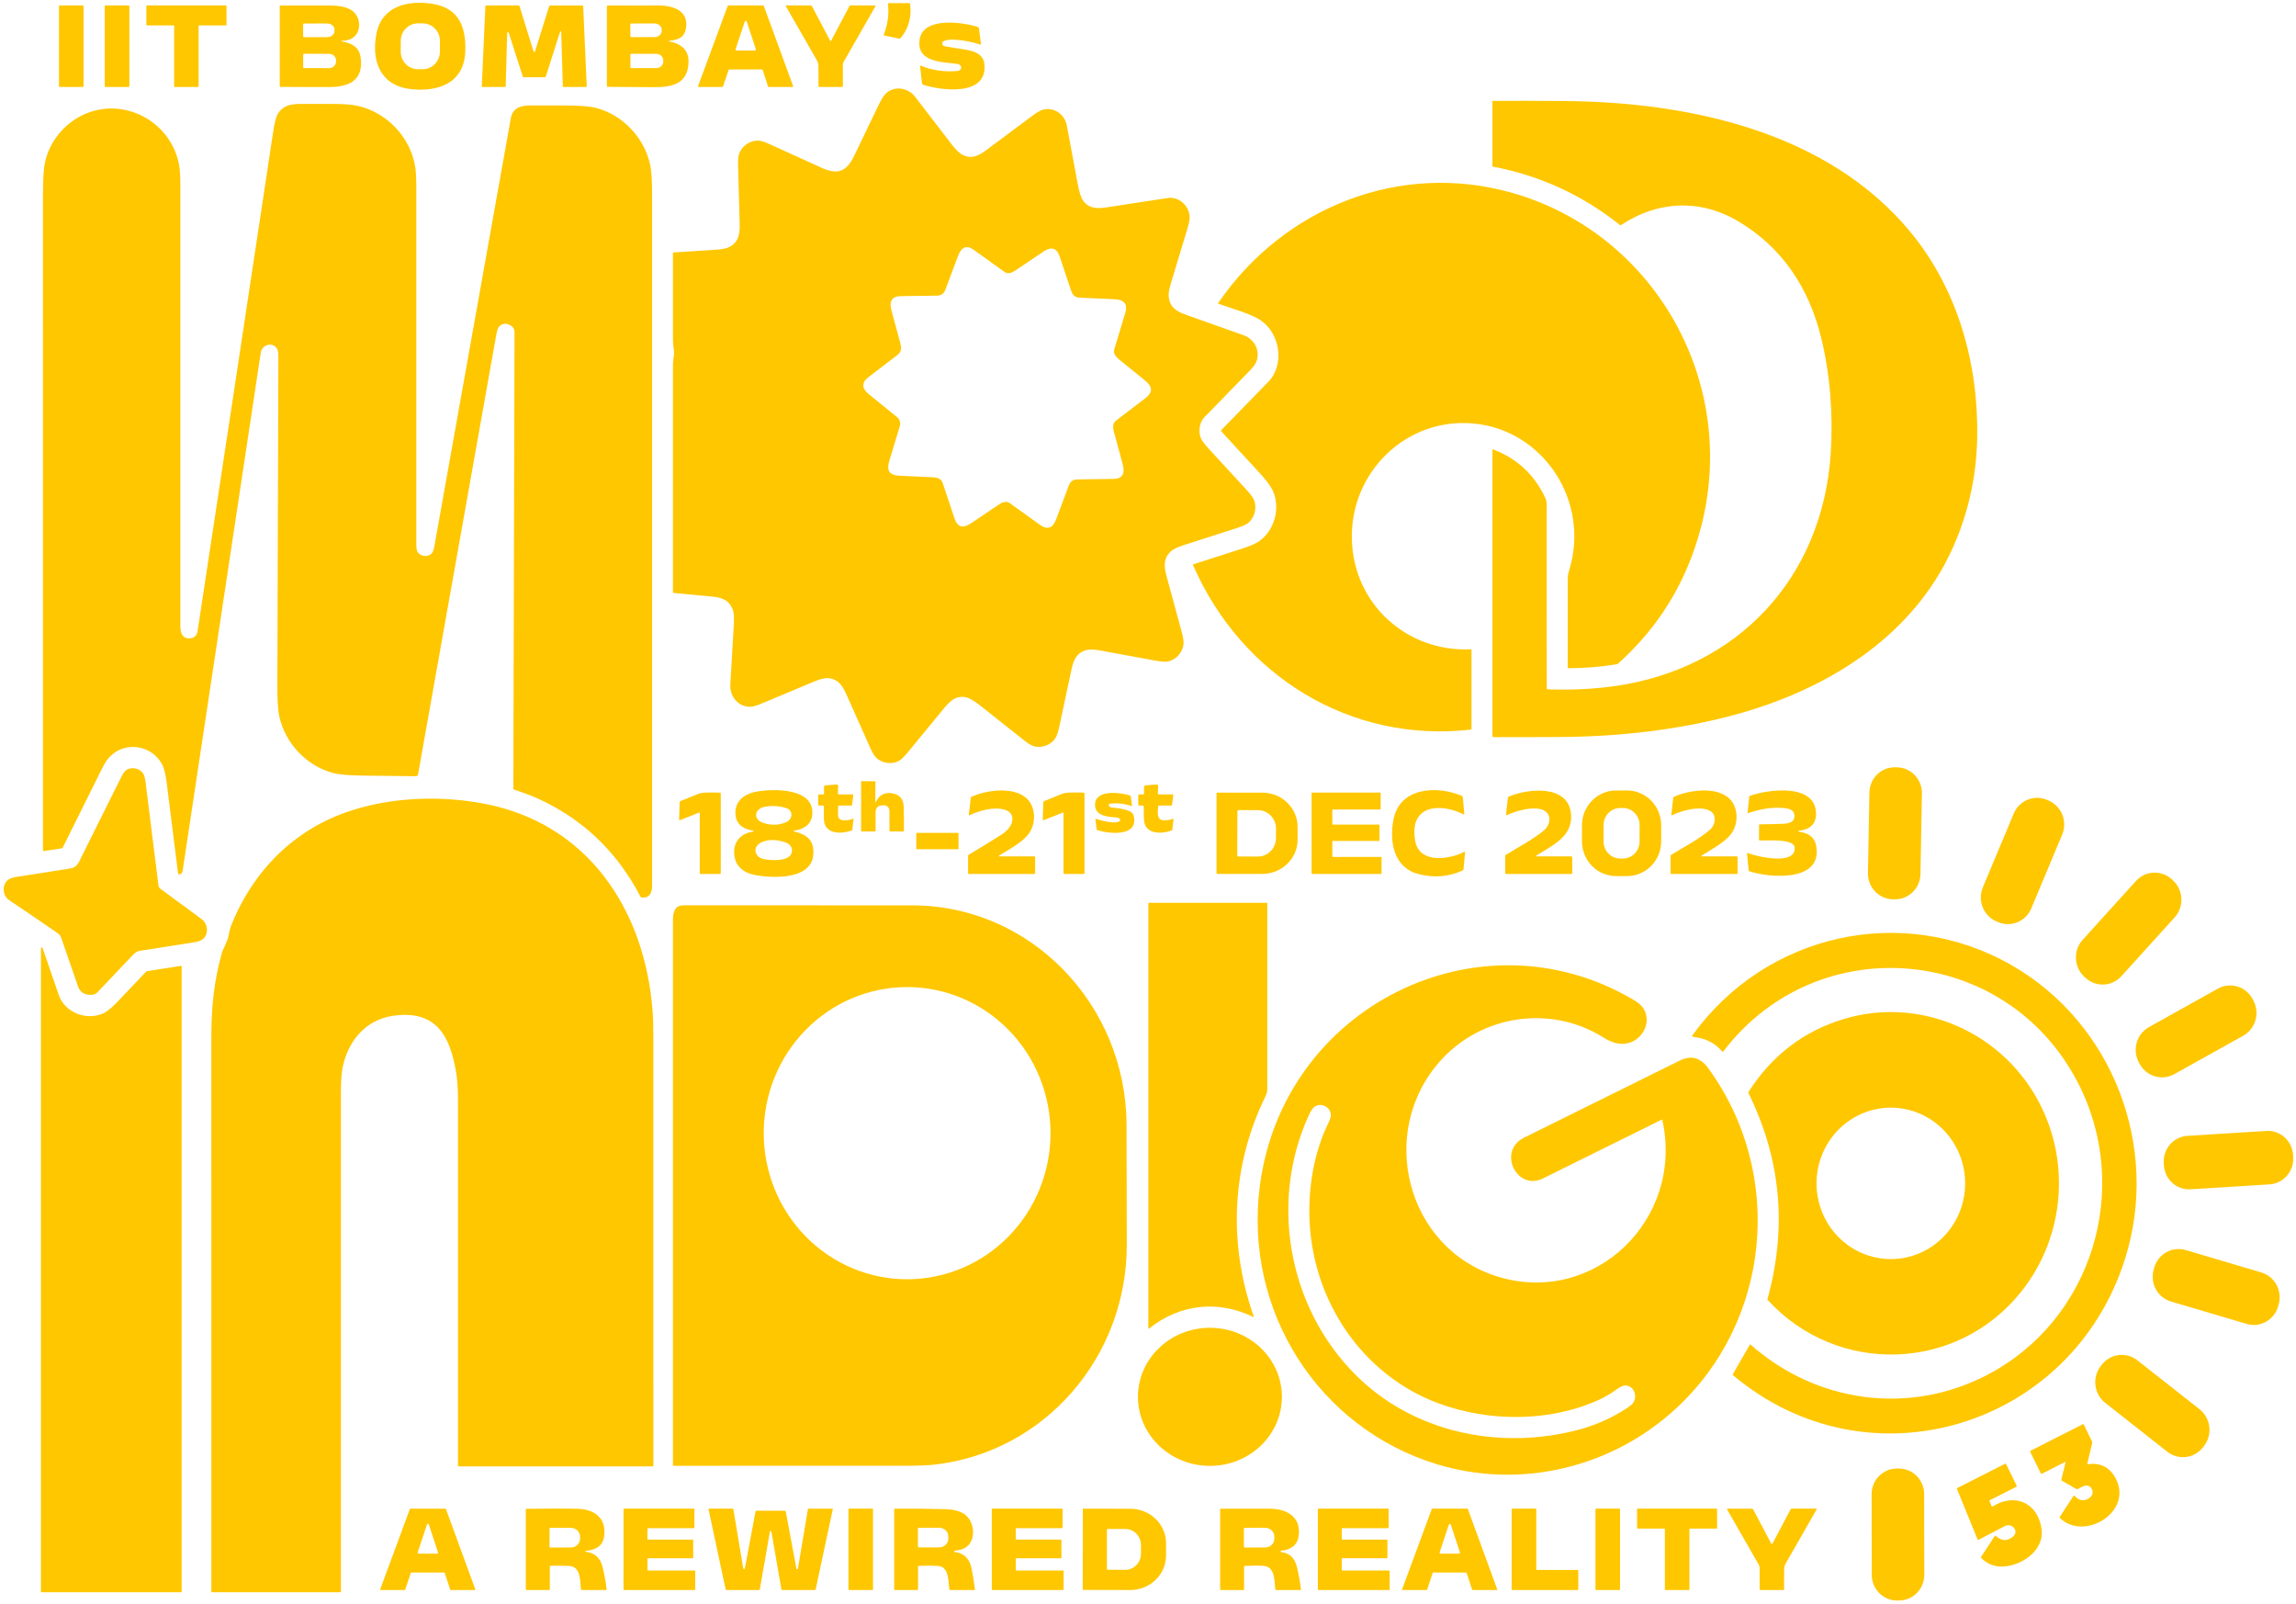 <svg width="567" height="396" viewBox="0 0 567 396" fill="none" xmlns="http://www.w3.org/2000/svg">
<path d="M101.204 21.965C93.792 21.027 91.573 14.789 93.031 8.019C94.478 1.31 101.117 0.01 106.878 0.959C113.256 2.008 115.105 6.561 114.908 12.629C114.643 20.707 107.912 22.813 101.204 21.965ZM108.64 10.115C108.642 9.546 108.534 8.982 108.322 8.455C108.11 7.928 107.798 7.449 107.404 7.045C107.01 6.641 106.542 6.32 106.026 6.1C105.51 5.88 104.957 5.766 104.398 5.764L103.239 5.76C102.68 5.758 102.126 5.868 101.609 6.084C101.091 6.3 100.621 6.618 100.224 7.019C99.828 7.42 99.512 7.897 99.297 8.423C99.081 8.948 98.969 9.511 98.967 10.081L98.958 12.735C98.956 13.305 99.064 13.869 99.276 14.396C99.488 14.922 99.8 15.402 100.194 15.806C100.588 16.21 101.056 16.531 101.572 16.75C102.088 16.97 102.641 17.084 103.2 17.086L104.359 17.09C104.918 17.092 105.472 16.982 105.989 16.766C106.506 16.55 106.977 16.232 107.374 15.831C107.77 15.43 108.085 14.953 108.301 14.428C108.517 13.902 108.629 13.339 108.631 12.77L108.64 10.115Z" fill="#FFC700"/>
<path d="M224.753 1.005C225.173 4.064 224.401 7.131 222.359 9.446C222.286 9.528 222.196 9.559 222.09 9.539L218.42 8.779C218.251 8.745 218.199 8.646 218.265 8.482C219.234 6.077 219.574 3.574 219.284 0.974C219.269 0.838 219.328 0.77 219.462 0.77H224.488C224.644 0.77 224.733 0.848 224.753 1.005Z" fill="#FFC700"/>
<path d="M20.473 1.352H14.732C14.642 1.352 14.569 1.427 14.569 1.518V21.301C14.569 21.392 14.642 21.467 14.732 21.467H20.473C20.563 21.467 20.636 21.392 20.636 21.301V1.518C20.636 1.427 20.563 1.352 20.473 1.352Z" fill="#FFC700"/>
<path d="M31.795 1.353H26.015C25.931 1.353 25.863 1.422 25.863 1.507V21.313C25.863 21.398 25.931 21.467 26.015 21.467H31.795C31.878 21.467 31.946 21.398 31.946 21.313V1.507C31.946 1.422 31.878 1.353 31.795 1.353Z" fill="#FFC700"/>
<path d="M49.05 6.41V21.328C49.05 21.346 49.047 21.364 49.04 21.381C49.033 21.398 49.023 21.413 49.01 21.426C48.998 21.439 48.983 21.449 48.966 21.456C48.949 21.463 48.932 21.467 48.914 21.467H43.142C43.124 21.467 43.106 21.463 43.09 21.456C43.073 21.449 43.058 21.439 43.045 21.426C43.033 21.413 43.023 21.398 43.016 21.381C43.009 21.364 43.005 21.346 43.005 21.328V6.41C43.005 6.373 42.991 6.338 42.965 6.312C42.94 6.286 42.905 6.271 42.869 6.271H36.282C36.246 6.271 36.212 6.257 36.186 6.231C36.16 6.205 36.146 6.169 36.146 6.132V1.491C36.146 1.455 36.16 1.419 36.186 1.393C36.212 1.367 36.246 1.353 36.282 1.353H55.803C55.839 1.353 55.874 1.367 55.9 1.393C55.925 1.419 55.94 1.455 55.94 1.491V6.132C55.94 6.169 55.925 6.205 55.9 6.231C55.874 6.257 55.839 6.271 55.803 6.271H49.187C49.15 6.271 49.116 6.286 49.09 6.312C49.065 6.338 49.05 6.373 49.05 6.41Z" fill="#FFC700"/>
<path d="M84.444 10.06C84.391 10.057 84.362 10.082 84.357 10.133V10.137C84.352 10.191 84.375 10.222 84.425 10.229C86.959 10.712 88.754 11.564 89.095 14.438C89.747 19.924 86.031 21.467 81.452 21.483C77.402 21.495 73.352 21.484 69.302 21.448C69.155 21.448 69.082 21.373 69.082 21.224V1.553C69.082 1.427 69.144 1.364 69.268 1.364C73.27 1.344 77.253 1.343 81.217 1.361C83.296 1.372 85.793 1.542 87.319 2.919C89.031 4.466 89.258 7.668 87.33 9.176C86.542 9.794 85.58 10.088 84.444 10.06ZM74.854 6.048L74.862 8.941C74.862 9.006 74.887 9.067 74.932 9.113C74.976 9.158 75.037 9.184 75.1 9.184L80.736 9.173C81.229 9.171 81.702 9.016 82.05 8.741C82.398 8.466 82.593 8.094 82.592 7.707V7.251C82.592 7.059 82.543 6.869 82.449 6.692C82.355 6.515 82.218 6.354 82.045 6.218C81.872 6.083 81.667 5.976 81.441 5.903C81.215 5.83 80.973 5.793 80.729 5.793L75.093 5.805C75.029 5.805 74.969 5.83 74.924 5.876C74.879 5.921 74.854 5.983 74.854 6.048ZM74.869 13.497L74.862 16.591C74.862 16.649 74.885 16.705 74.925 16.747C74.966 16.788 75.02 16.811 75.078 16.811L81.244 16.823C81.472 16.823 81.698 16.782 81.909 16.701C82.121 16.621 82.312 16.503 82.474 16.354C82.636 16.205 82.764 16.028 82.852 15.833C82.94 15.638 82.986 15.429 82.986 15.218V14.901C82.987 14.475 82.805 14.065 82.479 13.763C82.154 13.46 81.712 13.29 81.251 13.289L75.085 13.277C75.057 13.277 75.029 13.283 75.003 13.294C74.976 13.305 74.953 13.321 74.933 13.342C74.912 13.362 74.897 13.386 74.886 13.413C74.875 13.44 74.869 13.468 74.869 13.497Z" fill="#FFC700"/>
<path d="M138.162 8.312L134.791 18.886C134.753 19.004 134.672 19.064 134.548 19.064L129.325 19.071C129.278 19.071 129.232 19.056 129.193 19.028C129.155 18.999 129.125 18.959 129.11 18.913L125.625 8.077C125.612 8.031 125.583 7.991 125.544 7.966C125.504 7.94 125.457 7.929 125.411 7.937C125.364 7.944 125.322 7.968 125.292 8.004C125.262 8.04 125.246 8.087 125.246 8.135L124.89 21.29C124.889 21.337 124.87 21.382 124.836 21.415C124.802 21.448 124.756 21.467 124.709 21.467H119.107C119.089 21.467 119.072 21.463 119.056 21.456C119.04 21.449 119.025 21.439 119.013 21.426C119.001 21.413 118.992 21.398 118.986 21.381C118.98 21.364 118.977 21.346 118.978 21.328L119.864 1.538C119.869 1.414 119.931 1.353 120.05 1.353H128.068C128.184 1.353 128.26 1.409 128.295 1.522L131.749 12.667C131.761 12.705 131.782 12.738 131.81 12.764C131.838 12.79 131.872 12.807 131.909 12.814C132.025 12.835 132.104 12.773 132.147 12.629C133.291 8.931 134.445 5.235 135.609 1.542C135.647 1.416 135.73 1.353 135.859 1.353L143.816 1.356C143.945 1.356 144.012 1.422 144.017 1.553L144.892 21.22C144.9 21.385 144.823 21.467 144.661 21.467H139.154C139.048 21.467 138.992 21.412 138.987 21.301L138.609 8.378C138.583 7.483 138.434 7.461 138.162 8.312Z" fill="#FFC700"/>
<path d="M165.259 10.248C168.963 10.896 170.645 13.084 169.838 17.011C169.012 21.015 165.058 21.532 161.801 21.524C157.895 21.517 153.987 21.488 150.079 21.44C149.94 21.437 149.87 21.365 149.87 21.224L149.874 1.553C149.874 1.432 149.933 1.37 150.052 1.368C154.093 1.329 158.131 1.414 162.153 1.345C165.638 1.283 170.274 2.282 169.368 7.139C168.933 9.461 167.255 9.82 165.263 10.075C165.243 10.078 165.225 10.089 165.212 10.104C165.199 10.12 165.192 10.14 165.192 10.16C165.191 10.18 165.198 10.2 165.21 10.216C165.222 10.232 165.239 10.244 165.259 10.248ZM155.661 6.009V8.956C155.661 8.984 155.667 9.011 155.677 9.037C155.688 9.063 155.703 9.086 155.722 9.106C155.742 9.126 155.765 9.141 155.79 9.152C155.815 9.163 155.842 9.168 155.87 9.168H161.585C161.824 9.168 162.06 9.13 162.281 9.056C162.501 8.982 162.702 8.874 162.871 8.738C163.039 8.601 163.173 8.439 163.265 8.261C163.356 8.082 163.403 7.891 163.403 7.698V7.266C163.403 7.073 163.356 6.882 163.265 6.704C163.173 6.525 163.039 6.363 162.871 6.227C162.702 6.09 162.501 5.982 162.281 5.908C162.06 5.834 161.824 5.796 161.585 5.796H155.87C155.814 5.796 155.761 5.819 155.722 5.859C155.683 5.898 155.661 5.952 155.661 6.009ZM155.68 13.5L155.673 16.587C155.673 16.645 155.695 16.701 155.736 16.742C155.776 16.783 155.831 16.806 155.889 16.806L162.085 16.818C162.308 16.819 162.53 16.778 162.736 16.698C162.943 16.618 163.13 16.5 163.289 16.352C163.447 16.204 163.573 16.027 163.658 15.833C163.744 15.639 163.789 15.431 163.789 15.221V14.897C163.79 14.472 163.612 14.065 163.294 13.764C162.976 13.463 162.544 13.293 162.093 13.292L155.896 13.28C155.868 13.28 155.84 13.286 155.814 13.297C155.787 13.308 155.764 13.325 155.744 13.345C155.723 13.365 155.708 13.39 155.697 13.416C155.686 13.443 155.68 13.472 155.68 13.5Z" fill="#FFC700"/>
<path d="M188.203 17.15L180.064 17.154C180.036 17.154 180.009 17.163 179.987 17.18C179.964 17.196 179.948 17.22 179.939 17.246L178.549 21.374C178.54 21.401 178.523 21.424 178.501 21.441C178.479 21.457 178.452 21.467 178.424 21.467H172.504C172.483 21.467 172.462 21.462 172.443 21.452C172.424 21.442 172.407 21.427 172.395 21.409C172.383 21.392 172.375 21.371 172.372 21.349C172.369 21.328 172.372 21.306 172.379 21.285L179.712 1.441C179.721 1.415 179.738 1.393 179.76 1.377C179.783 1.361 179.809 1.352 179.837 1.352H188.491C188.518 1.353 188.543 1.362 188.565 1.378C188.587 1.394 188.603 1.416 188.612 1.441L195.873 21.285C195.88 21.306 195.883 21.327 195.88 21.348C195.877 21.37 195.87 21.39 195.858 21.408C195.846 21.425 195.83 21.44 195.812 21.45C195.793 21.461 195.773 21.466 195.752 21.467H189.798C189.77 21.467 189.743 21.457 189.721 21.441C189.698 21.424 189.681 21.401 189.673 21.374L188.328 17.242C188.319 17.216 188.303 17.192 188.28 17.176C188.258 17.159 188.231 17.15 188.203 17.15ZM181.655 12.123C181.641 12.163 181.637 12.205 181.644 12.247C181.65 12.288 181.665 12.328 181.69 12.362C181.714 12.396 181.745 12.423 181.782 12.442C181.819 12.461 181.86 12.471 181.901 12.47L186.408 12.478C186.449 12.479 186.49 12.469 186.527 12.45C186.563 12.431 186.595 12.403 186.619 12.369C186.643 12.335 186.659 12.296 186.665 12.255C186.671 12.213 186.667 12.171 186.654 12.131L184.408 5.322C184.39 5.271 184.357 5.227 184.314 5.196C184.271 5.165 184.219 5.148 184.166 5.148C184.113 5.148 184.061 5.165 184.018 5.196C183.974 5.227 183.941 5.271 183.923 5.322L181.655 12.123Z" fill="#FFC700"/>
<path d="M205.252 10.048L209.774 1.495C209.825 1.4 209.903 1.352 210.009 1.352H216.065C216.089 1.352 216.113 1.359 216.133 1.371C216.154 1.383 216.171 1.401 216.183 1.422C216.195 1.443 216.201 1.467 216.201 1.491C216.201 1.516 216.195 1.54 216.183 1.561L208.339 15.264C208.208 15.492 208.142 15.738 208.142 16L208.15 21.224C208.15 21.386 208.07 21.467 207.911 21.467L202.332 21.463C202.198 21.463 202.131 21.395 202.131 21.258C202.131 19.605 202.127 17.968 202.12 16.348C202.117 15.828 201.986 15.342 201.726 14.889C199.173 10.445 196.623 5.997 194.075 1.545C194.064 1.526 194.058 1.504 194.057 1.482C194.057 1.459 194.063 1.437 194.073 1.417C194.084 1.398 194.1 1.382 194.119 1.37C194.138 1.359 194.159 1.353 194.181 1.352H200.253C200.361 1.352 200.441 1.401 200.491 1.499L205.006 10.048C205.018 10.07 205.036 10.089 205.057 10.102C205.079 10.115 205.104 10.122 205.129 10.122C205.154 10.122 205.179 10.115 205.201 10.102C205.222 10.089 205.24 10.07 205.252 10.048Z" fill="#FFC700"/>
<path d="M233.006 10.183C232.922 10.229 232.849 10.294 232.794 10.373C232.738 10.452 232.702 10.543 232.687 10.639C232.672 10.734 232.679 10.832 232.707 10.924C232.735 11.017 232.785 11.101 232.851 11.17C232.979 11.309 233.19 11.404 233.483 11.456C234.991 11.726 236.503 11.97 238.021 12.189C240.142 12.493 242.77 13.161 243.081 15.684C244.096 23.92 232.404 22.369 227.942 20.919C227.88 20.9 227.825 20.862 227.784 20.811C227.743 20.761 227.718 20.699 227.711 20.633L227.196 16.313C227.194 16.294 227.196 16.275 227.204 16.257C227.211 16.24 227.223 16.224 227.238 16.213C227.253 16.202 227.271 16.195 227.289 16.192C227.308 16.19 227.326 16.193 227.344 16.201C230.252 17.376 233.284 17.817 236.437 17.524C237.661 17.412 237.665 15.954 236.418 15.78C232.904 15.29 226.113 15.46 227.128 9.639C228.109 4.003 238.032 5.511 241.535 6.684C241.659 6.725 241.73 6.812 241.747 6.946L242.236 10.761C242.264 10.975 242.177 11.047 241.975 10.977C240.028 10.31 234.873 9.172 233.006 10.183Z" fill="#FFC700"/>
<path d="M297.412 103.023C296.177 104.293 295.927 106.491 296.495 108.031C296.728 108.671 297.394 109.588 298.495 110.781C301.646 114.202 304.795 117.624 307.941 121.047C308.893 122.086 309.485 122.909 309.718 123.516C310.449 125.437 309.793 127.879 308.18 129.152C307.713 129.522 306.873 129.902 305.661 130.29C301.247 131.71 296.834 133.128 292.42 134.545C290.738 135.085 289.601 135.65 289.007 136.239C287.349 137.89 287.417 139.776 288.045 142.091C289.323 146.782 290.596 151.473 291.863 156.164C292.214 157.468 292.346 158.458 292.257 159.134C291.984 161.198 290.31 162.985 288.284 163.324C287.706 163.422 286.774 163.354 285.489 163.12C280.876 162.279 276.263 161.434 271.649 160.585C270.134 160.307 268.989 160.28 268.214 160.504C265.904 161.175 265.12 162.865 264.601 165.284C263.624 169.872 262.646 174.46 261.669 179.048C261.344 180.576 261.018 181.605 260.692 182.134C259.59 183.932 257.185 184.835 255.185 184.191C254.632 184.013 253.862 183.535 252.875 182.756C249.357 179.983 245.846 177.2 242.342 174.407C240.718 173.114 239.496 172.37 238.675 172.178C236.274 171.611 234.767 172.86 233.191 174.774C230.229 178.38 227.266 181.985 224.302 185.591C223.365 186.73 222.642 187.453 222.132 187.759C220.332 188.843 217.746 188.492 216.276 186.957C215.857 186.517 215.366 185.666 214.803 184.403C212.889 180.105 210.972 175.81 209.053 171.518C208.374 169.995 207.719 168.976 207.088 168.459C205.213 166.927 203.349 167.294 201.107 168.239C196.678 170.106 192.246 171.962 187.809 173.806C186.65 174.287 185.736 174.517 185.067 174.496C182.204 174.4 180.177 171.854 180.352 168.972C180.66 163.959 180.952 158.945 181.23 153.93C181.324 152.284 181.21 151.079 180.889 150.316C179.98 148.155 178.287 147.523 175.947 147.299C172.768 146.99 169.563 146.686 166.334 146.385C166.292 146.381 166.254 146.361 166.226 146.33C166.198 146.298 166.182 146.257 166.182 146.215C166.182 127.469 166.184 108.703 166.186 89.918C166.186 89.664 166.261 88.942 166.41 87.754C166.565 86.501 166.186 85.262 166.186 84.174C166.184 76.947 166.182 69.705 166.182 62.447C166.182 62.417 166.194 62.389 166.214 62.367C166.235 62.345 166.263 62.333 166.292 62.332C169.81 62.111 173.332 61.883 176.859 61.649C178.463 61.541 179.618 61.279 180.325 60.862C182.416 59.62 182.734 57.737 182.662 55.233C182.523 50.442 182.392 45.651 182.268 40.859C182.233 39.491 182.329 38.498 182.556 37.881C183.26 35.975 185.237 34.648 187.241 34.714C187.862 34.734 188.724 34.994 189.828 35.493C194.189 37.468 198.547 39.446 202.902 41.426C206.966 43.274 209.103 42.298 210.977 38.394C212.982 34.218 214.99 30.042 216.999 25.868C217.704 24.405 218.324 23.44 218.859 22.975C220.95 21.146 224.26 21.64 225.964 23.87C228.994 27.833 232.036 31.787 235.089 35.732C236.129 37.075 237.021 37.922 237.766 38.275C239.842 39.251 241.505 38.587 243.368 37.202C247.181 34.365 250.991 31.526 254.799 28.684C255.991 27.794 256.897 27.263 257.518 27.091C260.215 26.35 262.912 28.148 263.449 30.968C264.363 35.759 265.259 40.553 266.135 45.35C266.516 47.448 266.965 48.847 267.483 49.547C268.983 51.58 271.013 51.549 273.505 51.16C278.467 50.386 283.431 49.627 288.398 48.883C291.079 48.482 293.613 50.716 293.787 53.478C293.828 54.106 293.636 55.119 293.212 56.518C291.833 61.065 290.458 65.612 289.087 70.159C288.663 71.566 288.513 72.669 288.636 73.469C289.026 76.046 290.689 76.945 293.113 77.801C297.792 79.458 302.467 81.116 307.138 82.778C309.88 83.754 311.384 86.771 310.153 89.513C309.913 90.048 309.388 90.731 308.578 91.562C304.853 95.381 301.131 99.202 297.412 103.023ZM266.226 73.45C265.294 73.249 264.82 72.674 264.514 71.756C263.572 68.945 262.629 66.133 261.684 63.319C260.938 61.093 259.522 60.87 257.639 62.135C255.367 63.665 253.093 65.197 250.818 66.73C250.011 67.273 248.947 67.756 248.174 67.204C245.622 65.383 243.071 63.556 240.524 61.722C238.505 60.268 237.319 61.182 236.532 63.315C235.522 66.041 234.504 68.765 233.479 71.486C233.103 72.479 232.408 72.979 231.396 72.987C228.388 73.01 225.382 73.051 222.378 73.11C220.158 73.153 219.564 74.522 220.132 76.605C220.836 79.195 221.542 81.786 222.249 84.379C222.677 85.953 222.753 86.786 221.45 87.778C219.129 89.547 216.809 91.318 214.488 93.09C212.629 94.509 212.852 95.948 214.613 97.372C216.967 99.278 219.268 101.143 221.518 102.969C221.842 103.232 222.081 103.589 222.204 103.992C222.327 104.395 222.328 104.826 222.207 105.23C221.384 107.982 220.529 110.798 219.643 113.678C218.886 116.132 219.518 117.332 222.181 117.451C224.872 117.57 227.565 117.692 230.26 117.818C231.456 117.872 232.422 118.13 232.812 119.303C233.779 122.209 234.751 125.115 235.729 128.022C236.535 130.413 238.02 130.394 239.929 129.102C242.194 127.566 244.463 126.037 246.735 124.515C247.542 123.975 248.534 123.624 249.314 124.183C251.791 125.953 254.265 127.727 256.734 129.507C258.711 130.934 259.991 130.425 260.84 128.134C261.868 125.359 262.907 122.587 263.957 119.82C264.321 118.858 265.019 118.371 266.051 118.358C269.001 118.319 271.95 118.277 274.899 118.231C277.478 118.192 277.823 116.676 277.194 114.384C276.465 111.746 275.746 109.103 275.039 106.457C274.789 105.527 274.789 104.458 275.535 103.887C277.952 102.036 280.372 100.19 282.796 98.352C284.826 96.812 284.614 95.427 282.686 93.869C280.542 92.138 278.401 90.403 276.263 88.665C275.479 88.028 274.876 87.199 275.168 86.227C276.044 83.305 276.93 80.385 277.827 77.466C278.599 74.962 277.6 73.971 275.107 73.87C272.214 73.757 269.314 73.625 266.407 73.473C266.347 73.47 266.286 73.463 266.226 73.45Z" fill="#FFC700"/>
<path d="M382.168 170.172C387.912 170.403 393.489 170.132 398.897 169.358C429.065 165.041 450.146 142.743 452.108 111.78C452.706 102.348 451.975 92.511 449.725 83.333C446.711 71.043 440.082 61.001 429.129 54.566C419.702 49.022 409.26 49.601 400.264 55.596C400.24 55.612 400.212 55.62 400.182 55.618C400.153 55.617 400.125 55.606 400.102 55.588C390.799 48.169 380.324 43.353 368.677 41.141C368.644 41.135 368.614 41.117 368.593 41.091C368.571 41.065 368.56 41.032 368.559 40.998V25.023C368.559 24.991 368.572 24.961 368.594 24.939C368.616 24.916 368.645 24.904 368.677 24.904C374.615 24.875 380.554 24.888 386.493 24.942C416.839 25.22 451.153 32.326 471.791 57.286C483.536 71.49 488.691 90.081 488.263 108.443C488.041 117.846 486.041 126.765 482.264 135.201C472.193 157.696 450.313 170.665 427.743 176.637C414.028 180.267 399.889 181.822 385.736 181.945C380.072 181.994 374.408 182.007 368.745 181.984C368.696 181.983 368.65 181.963 368.616 181.927C368.582 181.892 368.563 181.844 368.563 181.795L368.559 111.059C368.559 111.039 368.564 111.02 368.573 111.002C368.582 110.984 368.595 110.969 368.612 110.958C368.628 110.947 368.647 110.939 368.667 110.937C368.687 110.934 368.707 110.936 368.726 110.943C374.612 113.178 378.895 117.15 381.577 122.86C381.839 123.418 381.97 124.03 381.967 124.696C381.944 139.79 381.948 154.882 381.978 169.971C381.978 170.1 382.041 170.166 382.168 170.172Z" fill="#FFC700"/>
<path d="M127.06 81.883C127.064 80.645 125.602 79.846 124.587 79.962C123.186 80.12 122.83 81.135 122.587 82.485C116.146 118.676 109.698 154.9 103.244 191.158C103.22 191.291 103.151 191.412 103.048 191.498C102.946 191.584 102.817 191.63 102.684 191.629C98.298 191.588 93.888 191.538 89.454 191.479C86.071 191.435 83.63 191.208 82.133 190.8C75.603 189.017 70.38 183.443 68.945 176.75C68.634 175.299 68.485 172.739 68.498 169.069C68.584 142.075 68.665 115.081 68.74 88.087C68.743 87.176 68.643 86.529 68.441 86.146C67.505 84.36 64.718 84.927 64.392 87.095C57.969 129.754 51.535 172.411 45.091 215.065C45.035 215.44 44.804 215.698 44.398 215.836C44.143 215.924 43.999 215.831 43.966 215.559C43.027 208.116 42.088 200.645 41.148 193.145C40.893 191.098 40.526 189.627 40.046 188.732C37.501 183.964 31.153 182.953 27.29 186.629C26.601 187.285 25.911 188.307 25.222 189.696C21.99 196.213 18.749 202.724 15.499 209.228C15.439 209.349 15.343 209.42 15.211 209.44L10.841 210.108C10.692 210.131 10.617 210.065 10.617 209.911C10.62 155.758 10.618 101.606 10.613 47.453C10.613 43.888 10.799 41.333 11.17 39.788C12.803 32.982 18.726 27.624 25.726 26.883C34.338 25.977 42.535 31.848 44.22 40.655C44.435 41.779 44.542 43.618 44.542 46.172C44.544 82.324 44.544 118.477 44.542 154.629C44.542 156.338 45.061 157.719 46.943 157.58C48.011 157.503 48.634 156.881 48.81 155.713C55.057 114.62 61.279 73.524 67.475 32.423C67.801 30.26 68.18 28.825 68.612 28.118C69.892 26.019 71.793 25.653 74.285 25.657C76.868 25.659 79.451 25.659 82.034 25.657C84.883 25.654 87.041 25.826 88.511 26.173C95.556 27.852 101.366 33.804 102.559 41.307C102.726 42.362 102.809 44.212 102.809 46.859C102.806 76.09 102.806 105.321 102.809 134.55C102.809 135.308 102.907 135.864 103.104 136.216C103.797 137.462 105.839 137.628 106.676 136.536C106.928 136.207 107.138 135.578 107.305 134.65C113.582 99.511 119.859 64.372 126.136 29.233C126.594 26.663 128.492 26.05 130.931 26.042C133.805 26.037 136.677 26.036 139.548 26.038C143.075 26.044 145.585 26.235 147.077 26.613C153.758 28.307 159.114 33.951 160.572 40.736C160.885 42.2 161.042 44.759 161.042 48.413C161.039 105.135 161.039 161.857 161.042 218.579C161.042 220.427 160.451 221.723 158.481 221.596C158.35 221.588 158.253 221.525 158.19 221.407C152.352 210.171 143.758 202.024 132.408 196.968C130.783 196.243 128.791 195.572 126.966 194.939C126.909 194.92 126.86 194.883 126.826 194.834C126.791 194.784 126.772 194.726 126.772 194.665C126.871 157.07 126.967 119.476 127.06 81.883Z" fill="#FFC700"/>
<path d="M363.242 180.121C333.57 183.516 306.641 166.966 294.635 139.553C294.624 139.528 294.619 139.501 294.619 139.474C294.619 139.447 294.625 139.42 294.636 139.395C294.647 139.37 294.663 139.348 294.683 139.33C294.703 139.312 294.727 139.299 294.752 139.291C298.734 138.02 302.717 136.742 306.702 135.456C308.659 134.823 310.042 134.232 310.853 133.681C314.792 131 316.254 125.356 314.311 121.117C313.803 120.016 312.682 118.524 310.948 116.642C307.806 113.234 304.67 109.828 301.539 106.422C301.481 106.358 301.483 106.295 301.543 106.233C305.412 102.257 309.29 98.279 313.178 94.297C317.348 90.031 316.099 82.416 311.432 79.163C308.948 77.431 304.312 76.232 300.968 75.02C300.816 74.966 300.787 74.872 300.88 74.739C317.102 51.137 345.698 39.807 373.237 47.557C408.453 57.468 429.527 94.267 420.024 130.31C416.519 143.609 409.702 154.785 399.571 163.838C399.478 163.92 399.372 163.971 399.253 163.992C395.314 164.637 391.349 164.963 387.357 164.968C387.22 164.968 387.151 164.897 387.148 164.756C387.133 157.506 387.135 150.266 387.152 143.036C387.155 142.309 387.276 141.553 387.516 140.768C392.773 123.713 381.088 106.052 363.764 104.54C347.179 103.089 333.354 116.649 333.847 133.288C334.317 149.325 347.614 161.021 363.196 160.3C363.325 160.295 363.389 160.358 363.389 160.489V179.951C363.389 180.054 363.34 180.111 363.242 180.121Z" fill="#FFC700"/>
<path d="M112.691 265.085C111.229 255.904 107.843 249.261 97.155 250.765C90.314 251.733 85.891 256.984 84.592 263.662C84.324 265.025 84.19 267.042 84.19 269.714C84.188 310.784 84.188 351.849 84.19 392.908C84.19 392.957 84.171 393.004 84.137 393.039C84.103 393.074 84.056 393.093 84.008 393.093H52.292C52.266 393.093 52.241 393.083 52.222 393.064C52.204 393.045 52.193 393.02 52.193 392.993C52.193 347.294 52.192 301.585 52.19 255.865C52.19 248.651 52.852 242.293 54.704 235.542C55.129 233.984 56.155 232.657 56.473 230.874C56.655 229.856 56.838 229.114 57.022 228.648C62.446 214.95 72.737 204.661 86.572 200.159C97.098 196.733 108.911 196.409 119.418 198.384C144.961 203.187 159.19 224.312 161.152 249.507C161.283 251.192 161.349 253.763 161.349 257.219C161.362 292.065 161.363 326.939 161.353 361.842C161.353 361.888 161.335 361.932 161.303 361.964C161.271 361.997 161.228 362.015 161.183 362.015H113.214C113.199 362.015 113.185 362.012 113.172 362.007C113.158 362.001 113.146 361.994 113.136 361.984C113.126 361.973 113.118 361.962 113.112 361.948C113.107 361.935 113.104 361.921 113.104 361.907C113.104 331.865 113.104 301.816 113.104 271.759C113.104 269.023 112.966 266.798 112.691 265.085Z" fill="#FFC700"/>
<path d="M216.283 198.033C217.152 196.153 218.62 195.45 220.688 195.926C222.284 196.291 223.11 197.372 223.165 199.167C223.226 201.204 223.244 203.196 223.218 205.142C223.217 205.178 223.203 205.211 223.178 205.235C223.153 205.26 223.12 205.274 223.086 205.274H219.772C219.696 205.274 219.658 205.235 219.658 205.158V200.424C219.658 199.295 219.104 198.758 217.995 198.812L217.878 198.82C216.774 198.874 216.223 199.463 216.223 200.586L216.227 205.146C216.227 205.231 216.184 205.274 216.098 205.274L212.757 205.266C212.729 205.266 212.702 205.254 212.682 205.233C212.662 205.212 212.651 205.184 212.651 205.154L212.647 192.967C212.647 192.893 212.685 192.855 212.761 192.855L216.067 192.875C216.1 192.875 216.13 192.888 216.153 192.911C216.176 192.934 216.189 192.965 216.189 192.998L216.17 198.006C216.167 198.191 216.205 198.2 216.283 198.033Z" fill="#FFC700"/>
<path d="M206.982 199.054C206.949 199.797 206.939 200.541 206.952 201.284C206.986 203.12 209.739 202.522 210.694 202.102C210.704 202.097 210.715 202.095 210.726 202.096C210.738 202.097 210.748 202.101 210.758 202.108C210.767 202.115 210.774 202.124 210.779 202.134C210.784 202.144 210.786 202.156 210.785 202.167L210.478 204.864C210.468 204.946 210.423 205.002 210.345 205.03C207.88 205.913 203.543 206.091 203.467 202.241C203.444 201.186 203.438 200.129 203.448 199.07C203.448 198.944 203.386 198.881 203.263 198.881H202.335C202.143 198.881 202.047 198.783 202.047 198.587V196.431C202.047 196.223 202.149 196.118 202.354 196.118L203.266 196.122C203.42 196.122 203.497 196.044 203.497 195.887L203.49 194.352C203.487 194.053 203.632 193.894 203.925 193.873L206.554 193.684C206.852 193.661 206.994 193.801 206.982 194.105L206.914 195.821C206.904 196.017 206.996 196.116 207.19 196.118L210.607 196.122C210.624 196.122 210.641 196.126 210.657 196.133C210.672 196.14 210.687 196.151 210.698 196.164C210.71 196.177 210.718 196.192 210.723 196.209C210.728 196.226 210.73 196.244 210.728 196.261L210.41 198.769C210.405 198.8 210.39 198.828 210.367 198.849C210.344 198.87 210.315 198.881 210.285 198.881L207.16 198.877C207.046 198.877 206.987 198.936 206.982 199.054Z" fill="#FFC700"/>
<path d="M282.527 195.907L282.523 194.364C282.523 194.058 282.674 193.894 282.974 193.874L285.553 193.681C285.874 193.658 286.027 193.811 286.012 194.14L285.921 195.884C285.913 196.04 285.986 196.119 286.14 196.119L289.629 196.123C289.645 196.123 289.662 196.126 289.677 196.133C289.693 196.14 289.706 196.15 289.718 196.163C289.729 196.176 289.737 196.191 289.742 196.207C289.747 196.224 289.748 196.241 289.746 196.258L289.432 198.742C289.422 198.832 289.371 198.877 289.28 198.877L286.216 198.881C286.08 198.881 286.008 198.95 286 199.089C285.947 200.351 285.455 202.569 287.546 202.523C288.376 202.502 289.098 202.37 289.712 202.125C289.722 202.122 289.733 202.12 289.744 202.122C289.754 202.123 289.764 202.127 289.773 202.134C289.782 202.141 289.789 202.149 289.793 202.159C289.798 202.169 289.8 202.18 289.799 202.191L289.5 204.857C289.49 204.934 289.449 204.987 289.379 205.015C286.906 205.933 282.679 206.095 282.504 202.341C282.444 201.017 282.426 199.936 282.451 199.097C282.452 199.068 282.448 199.038 282.437 199.011C282.427 198.984 282.412 198.959 282.392 198.938C282.372 198.917 282.348 198.9 282.322 198.889C282.296 198.878 282.268 198.873 282.239 198.873L281.395 198.881C281.198 198.884 281.099 198.785 281.099 198.584V196.385C281.099 196.205 281.189 196.115 281.368 196.115L282.311 196.123C282.455 196.123 282.527 196.051 282.527 195.907Z" fill="#FFC700"/>
<path d="M196.277 205.304C199.349 206.11 201.106 207.476 200.837 211.021C200.349 217.456 190.07 216.815 186.036 215.932C183.975 215.481 182.021 214.185 181.491 211.947C180.65 208.413 182.532 205.755 186.025 205.296C186.085 205.288 186.114 205.254 186.112 205.192C186.112 205.159 186.102 205.125 186.081 205.092C186.079 205.087 186.074 205.083 186.066 205.08C183.816 204.721 181.885 203.776 181.639 201.184C181.302 197.573 184.116 195.856 187.168 195.37C190.842 194.784 201.243 194.371 200.58 201.192C200.349 203.583 198.413 204.745 196.292 205.03C195.825 205.092 195.82 205.183 196.277 205.304ZM194.209 199.513C192.482 198.948 190.669 198.842 188.77 199.197C186.411 199.641 185.843 202.233 188.407 203.128C190.397 203.823 192.314 203.77 194.16 202.97C195.762 202.279 195.952 200.084 194.209 199.513ZM194.024 207.997C191.971 207.221 189.134 207.009 187.362 208.379C185.903 209.509 186.608 211.507 188.221 211.989C189.653 212.418 194.702 212.869 195.452 210.666C195.891 209.37 195.205 208.444 194.024 207.997Z" fill="#FFC700"/>
<path d="M360.977 196.47C361.049 196.5 361.112 196.55 361.159 196.614C361.205 196.678 361.234 196.753 361.242 196.832L361.617 200.883C361.62 200.911 361.615 200.94 361.604 200.965C361.592 200.991 361.574 201.013 361.551 201.029C361.528 201.046 361.502 201.055 361.474 201.057C361.446 201.059 361.418 201.054 361.393 201.041C355.64 198.117 347.872 198.703 349.493 207.626C350.535 213.382 358.079 212.152 361.594 210.3C361.616 210.288 361.641 210.282 361.667 210.284C361.692 210.285 361.716 210.293 361.737 210.308C361.758 210.322 361.775 210.341 361.785 210.365C361.796 210.388 361.801 210.413 361.799 210.439L361.424 214.59C361.418 214.659 361.394 214.725 361.355 214.781C361.316 214.837 361.262 214.882 361.2 214.91C357.653 216.504 353.966 216.782 350.141 215.743C344.138 214.111 343.081 207.734 344.111 202.349C345.656 194.275 354.943 193.912 360.977 196.47Z" fill="#FFC700"/>
<path d="M410.23 207.703C410.23 209.982 409.341 212.167 407.76 213.778C406.178 215.389 404.032 216.295 401.795 216.295H399.106C396.869 216.295 394.724 215.389 393.142 213.778C391.56 212.167 390.671 209.982 390.671 207.703V203.738C390.671 201.459 391.56 199.274 393.142 197.663C394.724 196.052 396.869 195.146 399.106 195.146H401.795C404.032 195.146 406.178 196.052 407.76 197.663C409.341 199.274 410.23 201.459 410.23 203.738V207.703ZM404.901 203.684C404.902 203.132 404.796 202.586 404.589 202.076C404.383 201.565 404.08 201.102 403.698 200.711C403.315 200.32 402.861 200.01 402.361 199.798C401.861 199.586 401.325 199.476 400.783 199.475L400.139 199.474C399.046 199.472 397.996 199.913 397.221 200.699C396.446 201.486 396.01 202.554 396.008 203.668L396.001 207.749C396 208.301 396.106 208.848 396.312 209.358C396.518 209.868 396.821 210.331 397.204 210.722C397.586 211.113 398.04 211.423 398.54 211.635C399.04 211.847 399.576 211.957 400.118 211.958L400.762 211.959C401.856 211.961 402.906 211.52 403.681 210.734C404.455 209.947 404.892 208.879 404.894 207.765L404.901 203.684Z" fill="#FFC700"/>
<path d="M246.929 211.426H255.451C255.567 211.426 255.625 211.485 255.625 211.604V215.566C255.625 215.694 255.562 215.759 255.436 215.759H239.263C239.134 215.759 239.07 215.693 239.07 215.562V211.311C239.07 211.253 239.085 211.196 239.113 211.145C239.14 211.095 239.181 211.052 239.229 211.021C241.832 209.458 244.434 207.86 247.035 206.23C248.346 205.408 249.751 204.216 249.97 202.615C250.167 201.165 249.471 200.237 247.88 199.834C245.297 199.174 241.88 200.1 239.388 201.273C239.372 201.28 239.355 201.282 239.338 201.28C239.321 201.278 239.304 201.271 239.291 201.261C239.277 201.25 239.266 201.236 239.259 201.22C239.252 201.204 239.25 201.186 239.252 201.168L239.733 196.948C239.746 196.832 239.806 196.75 239.915 196.701C243.551 195.069 249.997 194.159 253.315 196.909C255.883 199.039 255.977 203.418 253.921 205.995C252.213 208.136 249.122 209.744 246.857 211.16C246.569 211.338 246.593 211.426 246.929 211.426Z" fill="#FFC700"/>
<path d="M379.668 211.426H388.004C388.179 211.426 388.266 211.515 388.266 211.692L388.269 215.523C388.269 215.68 388.192 215.758 388.038 215.758L371.915 215.755C371.786 215.755 371.722 215.689 371.722 215.558L371.718 211.314C371.718 211.257 371.733 211.2 371.76 211.15C371.788 211.1 371.829 211.058 371.877 211.029C375.649 208.733 378.96 206.982 381.361 204.934C382.683 203.807 383.255 201.5 381.66 200.32C379.46 198.696 374.335 200.154 372.112 201.246C372.088 201.258 372.061 201.263 372.034 201.261C372.008 201.259 371.982 201.249 371.96 201.233C371.939 201.217 371.922 201.196 371.911 201.171C371.9 201.146 371.896 201.118 371.9 201.091L372.377 196.956C372.395 196.809 372.47 196.708 372.604 196.651C377.274 194.676 387.66 193.484 387.997 201.373C388.216 206.623 383.217 208.799 379.577 211.106C379.239 211.319 379.269 211.426 379.668 211.426Z" fill="#FFC700"/>
<path d="M420.479 211.427H428.922C429.04 211.427 429.1 211.487 429.1 211.608V215.562C429.1 215.693 429.035 215.759 428.906 215.759H412.738C412.611 215.759 412.548 215.695 412.548 215.566V211.315C412.548 211.196 412.599 211.105 412.7 211.041C415.843 209.112 419.551 207.198 422.278 204.845C423.543 203.757 424.021 201.408 422.543 200.343C420.256 198.692 415.196 200.131 412.885 201.277C412.868 201.285 412.849 201.289 412.83 201.287C412.811 201.286 412.792 201.279 412.777 201.267C412.761 201.256 412.749 201.24 412.741 201.222C412.734 201.204 412.731 201.184 412.734 201.165L413.215 196.945C413.221 196.893 413.24 196.844 413.27 196.802C413.301 196.76 413.342 196.726 413.389 196.705C416.976 195.093 423.339 194.182 426.664 196.798C429.422 198.962 429.486 203.51 427.316 206.111C425.611 208.151 422.661 209.691 420.392 211.118C420.066 211.324 420.095 211.427 420.479 211.427Z" fill="#FFC700"/>
<path d="M444.14 205.305C446.318 205.582 448.113 206.508 448.522 208.85C450.117 217.943 436.766 216.704 432.02 215.099C431.909 215.061 431.847 214.982 431.834 214.864L431.421 210.74C431.419 210.718 431.423 210.696 431.432 210.675C431.44 210.655 431.454 210.637 431.472 210.623C431.489 210.61 431.51 210.601 431.531 210.598C431.553 210.595 431.575 210.597 431.596 210.605C433.72 211.419 443.557 213.826 443.193 209.212C443.019 206.994 436.334 207.538 434.622 207.5C434.47 207.494 434.395 207.416 434.395 207.264L434.398 203.704C434.398 203.578 434.459 203.515 434.58 203.515C436.552 203.494 438.513 203.446 440.462 203.372C441.23 203.344 441.88 203.182 442.413 202.886C443.344 202.369 443.326 200.868 442.651 200.197C441.5 199.051 437.265 199.421 435.773 199.692C434.326 199.954 432.949 200.311 431.641 200.764C431.631 200.768 431.619 200.769 431.608 200.768C431.597 200.766 431.587 200.761 431.578 200.754C431.569 200.747 431.563 200.738 431.558 200.728C431.554 200.717 431.553 200.706 431.554 200.695L431.986 196.628C431.988 196.599 431.998 196.571 432.016 196.547C432.033 196.524 432.057 196.506 432.084 196.497C436.618 194.858 448.503 193.237 448.473 201.003C448.465 203.68 446.613 204.872 444.227 205.089C444.169 205.094 444.127 205.112 444.102 205.143C444.079 205.173 444.072 205.207 444.079 205.243C444.084 205.279 444.104 205.299 444.14 205.305Z" fill="#FFC700"/>
<path d="M172.556 200.64L167.927 202.473C167.776 202.532 167.703 202.479 167.708 202.315L167.833 198.029C167.835 197.91 167.891 197.831 167.999 197.79C169.358 197.249 170.709 196.702 172.052 196.146C172.769 195.848 173.493 195.69 174.222 195.672C175.417 195.643 176.61 195.646 177.801 195.679C177.933 195.682 177.998 195.749 177.998 195.88V215.555C177.998 215.688 177.933 215.755 177.801 215.755H172.988C172.866 215.755 172.806 215.693 172.806 215.57V200.814C172.806 200.631 172.722 200.574 172.556 200.64Z" fill="#FFC700"/>
<path d="M262.627 200.717C262.627 200.697 262.623 200.677 262.613 200.659C262.604 200.641 262.591 200.626 262.574 200.614C262.558 200.603 262.539 200.596 262.519 200.593C262.499 200.591 262.479 200.594 262.461 200.602L257.715 202.48C257.576 202.534 257.509 202.486 257.514 202.334L257.643 198.09C257.648 197.936 257.721 197.829 257.863 197.77C259.198 197.23 260.53 196.689 261.858 196.146C262.598 195.845 263.346 195.686 264.101 195.668C265.277 195.639 266.456 195.644 267.638 195.683C267.762 195.686 267.824 195.751 267.824 195.88V215.57C267.824 215.693 267.763 215.755 267.642 215.755L262.832 215.759C262.695 215.759 262.627 215.691 262.627 215.554V200.717Z" fill="#FFC700"/>
<path d="M300.422 195.764C300.422 195.753 300.424 195.743 300.428 195.733C300.432 195.723 300.438 195.714 300.445 195.707C300.453 195.699 300.462 195.693 300.471 195.689C300.481 195.685 300.491 195.683 300.502 195.683H311.709C312.856 195.683 313.992 195.901 315.051 196.325C316.111 196.75 317.074 197.371 317.885 198.155C318.696 198.939 319.339 199.869 319.778 200.893C320.217 201.918 320.443 203.015 320.443 204.124V207.31C320.443 208.419 320.217 209.516 319.778 210.54C319.339 211.564 318.696 212.495 317.885 213.279C317.074 214.062 316.111 214.684 315.051 215.108C313.992 215.533 312.856 215.751 311.709 215.751H300.502C300.481 215.751 300.46 215.742 300.445 215.727C300.431 215.712 300.422 215.691 300.422 215.67V195.764ZM305.577 200.316L305.539 211.125C305.539 211.211 305.573 211.294 305.632 211.355C305.692 211.415 305.773 211.449 305.857 211.449L310.614 211.465C311.202 211.467 311.785 211.351 312.329 211.123C312.873 210.895 313.367 210.561 313.784 210.138C314.201 209.715 314.533 209.213 314.76 208.66C314.987 208.106 315.104 207.513 315.106 206.913L315.114 204.59C315.116 203.991 315.002 203.396 314.779 202.841C314.556 202.286 314.228 201.782 313.813 201.356C313.399 200.93 312.907 200.592 312.364 200.361C311.822 200.13 311.24 200.009 310.652 200.007L305.895 199.992C305.811 199.992 305.73 200.026 305.67 200.087C305.61 200.148 305.577 200.23 305.577 200.316Z" fill="#FFC700"/>
<path d="M329.019 199.973V203.453C329.019 203.485 329.031 203.517 329.054 203.54C329.077 203.563 329.108 203.576 329.14 203.576L340.536 203.572C340.569 203.572 340.599 203.585 340.622 203.608C340.645 203.631 340.658 203.663 340.658 203.696V207.484C340.658 207.517 340.645 207.548 340.622 207.571C340.599 207.594 340.569 207.607 340.536 207.607L329.14 207.611C329.108 207.611 329.077 207.624 329.054 207.647C329.031 207.671 329.019 207.702 329.019 207.735V211.43C329.019 211.447 329.022 211.463 329.028 211.478C329.034 211.493 329.043 211.506 329.054 211.518C329.065 211.529 329.079 211.538 329.093 211.544C329.108 211.551 329.124 211.554 329.14 211.554H341.052C341.067 211.554 341.083 211.557 341.098 211.563C341.113 211.569 341.126 211.579 341.137 211.59C341.149 211.601 341.157 211.615 341.164 211.63C341.17 211.645 341.173 211.661 341.173 211.677L341.177 215.632C341.177 215.664 341.164 215.696 341.141 215.719C341.118 215.742 341.087 215.755 341.055 215.755H324.027C323.995 215.755 323.964 215.742 323.941 215.719C323.918 215.696 323.906 215.664 323.906 215.632V195.787C323.906 195.754 323.918 195.723 323.941 195.7C323.964 195.677 323.995 195.664 324.027 195.664H340.836C340.868 195.664 340.899 195.677 340.921 195.7C340.944 195.723 340.957 195.754 340.957 195.787V199.726C340.957 199.759 340.944 199.79 340.921 199.813C340.899 199.836 340.868 199.849 340.836 199.849H329.14C329.108 199.849 329.077 199.862 329.054 199.886C329.031 199.909 329.019 199.94 329.019 199.973Z" fill="#FFC700"/>
<path d="M276.398 202.029C276.283 201.919 276.133 201.852 275.974 201.84C273.967 201.689 270.516 201.624 270.418 198.785C270.285 194.772 276.83 195.625 279.133 196.416C279.162 196.426 279.188 196.445 279.208 196.47C279.227 196.494 279.239 196.524 279.243 196.555L279.542 198.877C279.544 198.895 279.542 198.914 279.535 198.931C279.528 198.948 279.517 198.963 279.503 198.975C279.489 198.986 279.473 198.994 279.455 198.997C279.437 199 279.419 198.999 279.402 198.993C277.647 198.37 275.845 198.187 273.997 198.441C273.963 198.445 273.931 198.458 273.903 198.477C273.875 198.496 273.851 198.522 273.834 198.552C273.817 198.582 273.808 198.616 273.806 198.651C273.804 198.686 273.809 198.721 273.823 198.754L273.887 198.904C274.008 199.197 274.223 199.356 274.531 199.379C277.851 199.638 279.647 200.26 279.917 201.242C281.435 206.762 273.618 205.848 270.914 204.911C270.89 204.903 270.869 204.888 270.854 204.869C270.838 204.85 270.829 204.827 270.827 204.803L270.516 202.195C270.515 202.184 270.516 202.174 270.52 202.164C270.524 202.155 270.53 202.146 270.538 202.14C270.546 202.133 270.556 202.129 270.566 202.127C270.576 202.125 270.586 202.126 270.596 202.129C271.94 202.631 275.266 203.395 276.281 202.854C276.702 202.631 276.741 202.356 276.398 202.029Z" fill="#FFC700"/>
<path d="M236.588 205.612H226.392C226.329 205.612 226.278 205.664 226.278 205.728V209.532C226.278 209.596 226.329 209.648 226.392 209.648H236.588C236.651 209.648 236.702 209.596 236.702 209.532V205.728C236.702 205.664 236.651 205.612 236.588 205.612Z" fill="#FFC700"/>
<path d="M225.241 223.513C254.662 223.509 278.13 248.16 278.202 277.76C278.227 287.598 278.247 297.435 278.262 307.272C278.3 334.956 258.117 358.33 231.097 361.543C229.276 361.759 226.756 361.869 223.537 361.871C204.47 361.887 185.39 361.888 166.296 361.875C166.22 361.875 166.182 361.838 166.182 361.763C166.182 316.892 166.182 272.002 166.182 227.093C166.182 225.233 166.652 223.509 168.713 223.509C187.557 223.511 206.399 223.513 225.241 223.513ZM259.427 279.755C259.427 270.188 255.696 261.014 249.055 254.249C242.414 247.485 233.406 243.685 224.014 243.685C214.622 243.685 205.614 247.485 198.973 254.249C192.332 261.014 188.601 270.188 188.601 279.755C188.601 289.321 192.332 298.496 198.973 305.26C205.614 312.025 214.622 315.825 224.014 315.825C233.406 315.825 242.414 312.025 249.055 305.26C255.696 298.496 259.427 289.321 259.427 279.755Z" fill="#FFC700"/>
<path d="M410.522 276.53C410.497 276.414 410.432 276.382 410.329 276.434C400.557 281.263 390.778 286.102 380.991 290.95C374.601 294.114 369.67 284.18 376.366 280.866C389.181 274.527 401.992 268.184 414.802 261.84C417.582 260.464 419.919 261.072 421.812 263.664C440.871 289.751 437.39 326.338 413.548 348.041C397.66 362.504 375.184 367.724 354.774 361.47C325.511 352.505 307.047 323.545 311.142 292.613C316.997 248.368 365.428 224.485 403.322 246.791C404.493 247.48 405.305 248.16 405.757 248.831C407.946 252.087 405.863 256.358 402.401 257.426C399.94 258.186 397.891 257.334 395.777 256.022C382.85 248.01 365.886 250.56 355.736 261.851C339.896 279.477 347.305 308.418 370.121 315.243C393.766 322.314 415.923 301.1 410.522 276.53ZM355.092 346.398C336.605 339.489 324.39 321.546 323.409 301.679C323 293.415 324.421 284.608 328.075 277.17C328.487 276.335 328.679 275.668 328.651 275.172C328.56 273.482 326.659 272.325 325.129 272.969C324.163 273.378 323.69 274.293 323.25 275.249C313.005 297.528 318.576 324.713 336.484 341.055C350.865 354.179 371.412 357.875 389.899 352.948C393.484 351.992 396.878 350.569 400.08 348.682C401.855 347.635 402.91 346.883 403.246 346.425C404.632 344.535 403.257 341.715 401.03 342.089C400.563 342.166 399.847 342.553 398.883 343.25C397.6 344.173 396.239 344.96 394.8 345.611C382.528 351.166 367.496 351.031 355.092 346.398Z" fill="#FFC700"/>
<path d="M312.576 270.524C304.096 287.764 303.248 306.949 309.607 324.999C309.663 325.156 309.617 325.198 309.471 325.126C300.759 320.86 291.222 321.986 283.769 327.989C283.65 328.084 283.591 328.056 283.591 327.904V223.069C283.591 223.021 283.609 222.975 283.642 222.941C283.674 222.907 283.719 222.888 283.765 222.888H312.834C312.866 222.888 312.897 222.901 312.92 222.924C312.942 222.947 312.955 222.979 312.955 223.012C312.958 238.306 312.958 253.604 312.955 268.903C312.955 269.467 312.829 270.007 312.576 270.524Z" fill="#FFC700"/>
<path d="M298.791 361.895C308.608 361.895 316.566 354.263 316.566 344.848C316.566 335.433 308.608 327.8 298.791 327.8C288.974 327.8 281.016 335.433 281.016 344.848C281.016 354.263 288.974 361.895 298.791 361.895Z" fill="#FFC700"/>
<path d="M468.503 189.441L467.995 189.431C464.555 189.367 461.715 192.156 461.652 195.66L461.293 215.547C461.23 219.051 463.968 221.944 467.408 222.009L467.916 222.018C471.356 222.082 474.196 219.294 474.26 215.79L474.618 195.902C474.681 192.398 471.943 189.505 468.503 189.441Z" fill="#FFC700"/>
<path d="M505.939 197.656L505.535 197.481C502.343 196.094 498.652 197.605 497.29 200.857L489.667 219.06C488.306 222.311 489.79 226.071 492.982 227.458L493.386 227.633C496.578 229.02 500.269 227.509 501.631 224.258L509.254 206.054C510.615 202.803 509.131 199.043 505.939 197.656Z" fill="#FFC700"/>
<path d="M536.669 217.403L536.39 217.141C533.828 214.732 529.833 214.896 527.468 217.506L514.323 232.016C511.958 234.626 512.118 238.695 514.681 241.103L514.959 241.365C517.522 243.774 521.516 243.61 523.881 241L537.027 226.49C539.392 223.88 539.231 219.811 536.669 217.403Z" fill="#FFC700"/>
<path d="M421.688 256.882C420.177 256.211 419.298 256.219 417.965 255.918C417.821 255.887 417.793 255.811 417.882 255.69C436.119 230.322 470.005 222.869 496.878 238.346C521.701 252.643 533.499 283.088 524.799 310.729C511.623 352.593 461.306 367.673 427.957 339.489C427.886 339.429 427.875 339.359 427.923 339.276L432.119 331.97C432.128 331.956 432.139 331.943 432.152 331.934C432.166 331.925 432.181 331.918 432.197 331.915C432.213 331.912 432.229 331.913 432.244 331.917C432.259 331.921 432.274 331.929 432.286 331.939C448.572 346.34 471.418 349.484 490.716 339.45C516.649 325.967 526.697 293.377 513.069 267.163C495.378 233.138 448.83 229.064 425.582 259.567C425.565 259.59 425.543 259.609 425.517 259.622C425.492 259.636 425.464 259.643 425.436 259.643C425.408 259.644 425.379 259.638 425.354 259.627C425.328 259.615 425.305 259.597 425.286 259.575C424.304 258.407 423.105 257.51 421.688 256.882Z" fill="#FFC700"/>
<path d="M547.714 244.07L530.691 253.563C527.639 255.264 526.52 259.163 528.191 262.271L528.391 262.643C530.061 265.751 533.889 266.891 536.94 265.189L553.963 255.697C557.014 253.995 558.134 250.096 556.463 246.989L556.263 246.616C554.593 243.508 550.765 242.368 547.714 244.07Z" fill="#FFC700"/>
<path d="M455.481 251.524C473.57 246.15 492.962 254.097 502.548 270.365C511.574 285.685 510.157 305.132 499.094 318.95C483.213 338.787 453.689 339.616 436.562 320.971C436.481 320.887 436.457 320.786 436.49 320.671C441.376 303.038 439.805 286.1 431.778 269.856C431.757 269.812 431.747 269.762 431.75 269.712C431.753 269.662 431.77 269.613 431.797 269.571C437.607 260.505 445.502 254.489 455.481 251.524ZM485.296 292.15C485.296 287.193 483.362 282.439 479.921 278.934C476.48 275.429 471.812 273.459 466.945 273.459C462.079 273.459 457.411 275.429 453.97 278.934C450.528 282.439 448.595 287.193 448.595 292.15C448.595 297.107 450.528 301.861 453.97 305.367C457.411 308.872 462.079 310.841 466.945 310.841C471.812 310.841 476.48 308.872 479.921 305.367C483.362 301.861 485.296 297.107 485.296 292.15Z" fill="#FFC700"/>
<path d="M559.677 279.203L540.177 280.418C536.743 280.631 534.129 283.641 534.339 287.139L534.37 287.663C534.58 291.161 537.535 293.824 540.969 293.61L560.469 292.395C563.904 292.181 566.518 289.171 566.307 285.673L566.276 285.15C566.066 281.651 563.111 278.989 559.677 279.203Z" fill="#FFC700"/>
<path d="M558.445 314.144L539.75 308.612C536.425 307.628 532.947 309.575 531.982 312.962L531.855 313.406C530.889 316.792 532.801 320.335 536.125 321.318L554.82 326.85C558.145 327.834 561.623 325.887 562.588 322.501L562.715 322.056C563.681 318.67 561.769 315.128 558.445 314.144Z" fill="#FFC700"/>
<path d="M543.183 347.917L527.834 335.834C525.076 333.663 521.113 334.18 518.982 336.989L518.741 337.306C516.61 340.115 517.118 344.151 519.875 346.322L535.225 358.405C537.982 360.576 541.945 360.059 544.076 357.25L544.317 356.933C546.448 354.124 545.94 350.088 543.183 347.917Z" fill="#FFC700"/>
<path d="M509.925 360.957L504.221 363.846C504.179 363.868 504.13 363.871 504.085 363.856C504.041 363.841 504.004 363.808 503.983 363.765L501.35 358.399C501.331 358.359 501.328 358.313 501.342 358.271C501.356 358.228 501.386 358.192 501.426 358.171L514.394 351.59C514.41 351.582 514.427 351.578 514.444 351.577C514.461 351.575 514.478 351.578 514.494 351.584C514.51 351.589 514.525 351.598 514.538 351.61C514.551 351.622 514.561 351.636 514.569 351.652L516.625 355.849C516.688 355.978 516.703 356.113 516.671 356.254L515.478 361.285C515.44 361.442 515.499 361.508 515.656 361.485C519.038 360.988 521.507 362.589 522.822 365.756C526.109 373.691 514.535 380.427 508.69 374.768C508.605 374.685 508.594 374.595 508.66 374.497L512.02 369.344C512.037 369.317 512.06 369.295 512.087 369.278C512.114 369.262 512.145 369.252 512.176 369.25C512.207 369.247 512.239 369.252 512.268 369.263C512.298 369.275 512.324 369.293 512.345 369.316C513.386 370.474 514.528 370.687 515.773 369.957C516.64 369.448 517.084 368.53 516.568 367.592C515.678 365.976 514.152 367.091 513.065 367.615C513.015 367.64 512.96 367.652 512.904 367.65C512.849 367.648 512.795 367.632 512.747 367.604L509.19 365.551C509.067 365.479 509.022 365.373 509.058 365.231L510.077 361.08C510.115 360.928 510.064 360.887 509.925 360.957Z" fill="#FFC700"/>
<path d="M491.423 370.354C491.306 370.414 491.274 370.504 491.324 370.624L491.82 371.847C491.829 371.87 491.843 371.891 491.861 371.908C491.879 371.925 491.9 371.938 491.923 371.945C491.946 371.953 491.97 371.956 491.995 371.953C492.019 371.95 492.042 371.941 492.063 371.928C497.403 368.537 503.13 370.852 504.145 377.318C505.02 382.873 499.02 386.669 494.441 386.754C492.482 386.787 490.762 386.094 489.283 384.674C489.182 384.577 489.17 384.467 489.249 384.347L492.589 379.235C492.675 379.106 492.775 379.094 492.888 379.196C494.34 380.521 495.783 380.541 497.217 379.258C498.6 378.02 496.922 375.798 495.017 376.797C492.871 377.921 490.722 379.043 488.571 380.165C488.554 380.173 488.536 380.178 488.517 380.179C488.498 380.18 488.479 380.177 488.461 380.17C488.444 380.164 488.427 380.153 488.413 380.139C488.4 380.126 488.389 380.109 488.381 380.091L483.249 367.534C483.237 367.506 483.237 367.474 483.247 367.446C483.258 367.417 483.279 367.394 483.306 367.38L495.168 361.362C495.208 361.342 495.253 361.338 495.295 361.352C495.337 361.365 495.372 361.396 495.392 361.435L498.02 366.79C498.032 366.813 498.039 366.837 498.04 366.863C498.042 366.888 498.039 366.914 498.031 366.938C498.023 366.963 498.01 366.985 497.993 367.005C497.976 367.024 497.956 367.041 497.933 367.052L491.423 370.354Z" fill="#FFC700"/>
<path d="M468.94 362.55L468.409 362.551C464.972 362.557 462.191 365.4 462.197 368.9L462.231 388.799C462.237 392.299 465.028 395.132 468.465 395.126L468.995 395.125C472.432 395.119 475.213 392.276 475.207 388.776L475.173 368.877C475.167 365.377 472.376 362.544 468.94 362.55Z" fill="#FFC700"/>
<path d="M109.706 388.225H101.567C101.541 388.225 101.517 388.234 101.496 388.249C101.476 388.264 101.461 388.285 101.453 388.31L100.063 392.457C100.055 392.481 100.04 392.503 100.02 392.518C99.999 392.533 99.975 392.541 99.949 392.542H93.999C93.98 392.542 93.96 392.537 93.943 392.528C93.926 392.518 93.911 392.505 93.9 392.489C93.889 392.473 93.882 392.454 93.879 392.434C93.877 392.414 93.879 392.394 93.886 392.376L101.218 372.539C101.227 372.515 101.242 372.495 101.262 372.48C101.283 372.466 101.307 372.458 101.332 372.458L110.009 372.462C110.034 372.462 110.058 372.47 110.078 372.484C110.099 372.499 110.114 372.519 110.123 372.543L117.379 392.376C117.386 392.394 117.388 392.414 117.386 392.434C117.383 392.454 117.376 392.473 117.365 392.489C117.354 392.505 117.339 392.518 117.322 392.528C117.305 392.537 117.285 392.542 117.266 392.542L111.297 392.546C111.271 392.545 111.247 392.537 111.227 392.522C111.206 392.506 111.191 392.485 111.183 392.461L109.82 388.31C109.812 388.285 109.797 388.264 109.776 388.249C109.756 388.234 109.731 388.225 109.706 388.225ZM103.15 383.241C103.137 383.277 103.133 383.317 103.138 383.356C103.144 383.394 103.158 383.431 103.181 383.463C103.203 383.495 103.232 383.521 103.267 383.538C103.301 383.556 103.339 383.565 103.377 383.565L107.945 383.572C107.983 383.573 108.02 383.563 108.054 383.546C108.088 383.528 108.117 383.503 108.139 383.472C108.161 383.44 108.176 383.404 108.182 383.366C108.187 383.328 108.184 383.289 108.172 383.252L105.9 376.358C105.884 376.309 105.854 376.266 105.813 376.236C105.772 376.206 105.723 376.189 105.672 376.189C105.622 376.189 105.572 376.206 105.532 376.236C105.491 376.266 105.46 376.309 105.445 376.358L103.15 383.241Z" fill="#FFC700"/>
<path d="M144.51 382.994C144.515 383.027 144.538 383.057 144.578 383.083C144.598 383.098 144.625 383.107 144.658 383.11C146.844 383.357 148.217 384.569 148.775 386.748C149.242 388.586 149.585 390.448 149.805 392.334C149.822 392.472 149.762 392.542 149.623 392.542H143.673C143.552 392.542 143.486 392.482 143.476 392.361C143.222 389.838 143.355 386.69 140.442 386.593C138.952 386.544 137.464 386.53 135.977 386.551C135.848 386.553 135.783 386.619 135.783 386.748L135.78 392.357C135.78 392.48 135.718 392.542 135.594 392.542L130.042 392.546C129.915 392.546 129.852 392.482 129.852 392.353V372.671C129.852 372.552 129.91 372.492 130.026 372.489C135.915 372.415 140.169 372.416 142.79 372.493C146.65 372.609 149.702 374.684 149.225 379.032C148.915 381.883 147.01 382.589 144.578 382.905C144.525 382.913 144.502 382.943 144.51 382.994ZM135.708 377.393V381.844C135.708 381.899 135.729 381.951 135.766 381.989C135.804 382.027 135.855 382.049 135.908 382.049H140.961C141.569 382.049 142.151 381.818 142.581 381.407C143.011 380.996 143.252 380.439 143.252 379.858V379.379C143.252 378.798 143.011 378.241 142.581 377.83C142.151 377.419 141.569 377.188 140.961 377.188H135.908C135.855 377.188 135.804 377.21 135.766 377.248C135.729 377.286 135.708 377.338 135.708 377.393Z" fill="#FFC700"/>
<path d="M159.887 377.404V379.965C159.887 379.999 159.9 380.031 159.924 380.055C159.947 380.079 159.979 380.093 160.012 380.093L171.06 380.097C171.093 380.097 171.125 380.11 171.149 380.134C171.172 380.158 171.185 380.19 171.185 380.224V384.564C171.185 384.581 171.182 384.597 171.176 384.613C171.169 384.628 171.16 384.642 171.149 384.654C171.137 384.666 171.123 384.675 171.108 384.681C171.093 384.688 171.077 384.691 171.06 384.691H160.012C159.979 384.691 159.947 384.705 159.924 384.728C159.9 384.752 159.887 384.785 159.887 384.818L159.883 387.592C159.883 387.626 159.897 387.658 159.92 387.682C159.943 387.706 159.975 387.719 160.008 387.719H171.568C171.601 387.719 171.633 387.733 171.656 387.757C171.68 387.781 171.693 387.813 171.693 387.847V392.414C171.693 392.448 171.68 392.48 171.656 392.504C171.633 392.528 171.601 392.542 171.568 392.542H154.104C154.07 392.542 154.039 392.528 154.015 392.504C153.992 392.48 153.979 392.448 153.979 392.414L153.982 372.585C153.982 372.552 153.996 372.519 154.019 372.495C154.042 372.472 154.074 372.458 154.107 372.458H171.36C171.393 372.458 171.424 372.472 171.448 372.495C171.471 372.519 171.484 372.552 171.484 372.585V377.149C171.484 377.183 171.471 377.215 171.448 377.239C171.424 377.263 171.393 377.276 171.36 377.276H160.012C159.979 377.276 159.947 377.29 159.924 377.314C159.9 377.338 159.887 377.37 159.887 377.404Z" fill="#FFC700"/>
<path d="M190.328 377.986C190.313 377.972 190.295 377.963 190.276 377.958C190.257 377.954 190.236 377.955 190.217 377.962C190.198 377.969 190.181 377.981 190.168 377.997C190.155 378.012 190.146 378.031 190.142 378.052L187.642 392.349C187.619 392.477 187.544 392.542 187.415 392.542L179.446 392.546C179.302 392.546 179.215 392.473 179.185 392.329L174.977 372.639C174.951 372.519 174.999 372.458 175.121 372.458H180.878C181.019 372.458 181.101 372.529 181.124 372.67L183.434 386.547C183.634 387.745 183.846 387.748 184.071 386.554L186.585 373.083C186.592 373.05 186.609 373.02 186.634 372.998C186.66 372.976 186.692 372.964 186.726 372.964L193.835 372.96C193.883 372.96 193.93 372.977 193.968 373.009C194.005 373.041 194.03 373.085 194.039 373.133L196.683 387.295C196.706 387.411 196.773 387.458 196.884 387.438C196.922 387.433 196.957 387.416 196.99 387.388C197.02 387.362 197.039 387.325 197.047 387.276C197.875 382.4 198.694 377.522 199.505 372.643C199.525 372.52 199.597 372.458 199.721 372.458L205.584 372.462C205.596 372.462 205.609 372.464 205.621 372.47C205.632 372.475 205.642 372.483 205.65 372.493C205.658 372.503 205.664 372.515 205.667 372.528C205.67 372.54 205.67 372.554 205.667 372.566L201.436 392.36C201.426 392.411 201.398 392.457 201.357 392.49C201.317 392.523 201.266 392.541 201.213 392.542H193.187C193.058 392.542 192.983 392.477 192.96 392.349C192.152 387.709 191.35 383.075 190.555 378.445C190.519 378.247 190.444 378.094 190.328 377.986Z" fill="#FFC700"/>
<path d="M215.45 372.458H209.67C209.591 372.458 209.526 372.524 209.526 372.605V392.395C209.526 392.476 209.591 392.542 209.67 392.542H215.45C215.529 392.542 215.594 392.476 215.594 392.395V372.605C215.594 372.524 215.529 372.458 215.45 372.458Z" fill="#FFC700"/>
<path d="M235.743 382.843C235.708 382.848 235.675 382.866 235.651 382.894C235.627 382.922 235.614 382.957 235.614 382.994C235.613 383.031 235.626 383.066 235.649 383.094C235.672 383.123 235.704 383.142 235.739 383.148C238.078 383.426 239.487 384.826 239.966 387.349C240.282 389.01 240.552 390.713 240.777 392.457C240.778 392.467 240.778 392.478 240.775 392.488C240.772 392.498 240.767 392.508 240.76 392.516C240.753 392.524 240.745 392.531 240.735 392.535C240.726 392.539 240.715 392.542 240.705 392.541L234.656 392.545C234.522 392.545 234.448 392.476 234.433 392.337C234.164 389.895 234.251 386.778 231.638 386.593C230.511 386.513 228.929 386.505 226.892 386.57C226.778 386.572 226.721 386.631 226.721 386.747L226.718 392.337C226.718 392.473 226.649 392.541 226.513 392.541L221.021 392.545C220.885 392.545 220.817 392.476 220.817 392.337V372.662C220.817 372.526 220.884 372.458 221.017 372.458C225.262 372.432 229.49 372.475 233.702 372.585C235.214 372.626 236.544 372.936 237.69 373.515C239.902 374.63 240.807 377.782 240.027 379.984C239.296 382.048 237.751 382.623 235.743 382.843ZM226.68 377.377L226.687 381.821C226.687 381.875 226.708 381.927 226.746 381.965C226.784 382.004 226.835 382.025 226.888 382.025L231.91 382.014C232.514 382.013 233.092 381.787 233.519 381.387C233.945 380.987 234.184 380.445 234.183 379.88V379.286C234.182 379.007 234.123 378.73 234.008 378.471C233.893 378.213 233.725 377.979 233.513 377.781C233.302 377.584 233.051 377.428 232.774 377.321C232.498 377.215 232.202 377.16 231.903 377.161L226.88 377.172C226.827 377.172 226.776 377.194 226.738 377.232C226.701 377.27 226.68 377.322 226.68 377.377Z" fill="#FFC700"/>
<path d="M250.84 384.811V387.6C250.84 387.632 250.852 387.662 250.874 387.684C250.896 387.707 250.926 387.719 250.957 387.719H262.543C262.559 387.719 262.574 387.723 262.588 387.729C262.603 387.735 262.616 387.743 262.626 387.754C262.637 387.766 262.646 387.779 262.652 387.793C262.658 387.808 262.661 387.823 262.661 387.839L262.657 392.422C262.657 392.454 262.645 392.484 262.623 392.507C262.601 392.529 262.571 392.542 262.54 392.542H245.045C245.014 392.542 244.984 392.529 244.962 392.507C244.94 392.484 244.928 392.454 244.928 392.422L244.924 372.578C244.924 372.546 244.936 372.516 244.958 372.493C244.98 372.471 245.01 372.458 245.041 372.458H262.29C262.321 372.458 262.351 372.471 262.373 372.493C262.395 372.516 262.407 372.546 262.407 372.578V377.157C262.407 377.189 262.395 377.219 262.373 377.241C262.351 377.264 262.321 377.276 262.29 377.276H250.957C250.926 377.276 250.896 377.289 250.874 377.312C250.852 377.334 250.84 377.364 250.84 377.396V379.973C250.84 380.005 250.852 380.035 250.874 380.058C250.896 380.08 250.926 380.093 250.957 380.093H262.006C262.037 380.093 262.067 380.105 262.089 380.128C262.111 380.15 262.123 380.181 262.123 380.212V384.572C262.123 384.587 262.12 384.603 262.114 384.617C262.108 384.632 262.1 384.645 262.089 384.656C262.078 384.667 262.065 384.676 262.051 384.682C262.036 384.688 262.021 384.691 262.006 384.691H250.957C250.926 384.691 250.896 384.704 250.874 384.726C250.852 384.749 250.84 384.779 250.84 384.811Z" fill="#FFC700"/>
<path d="M267.407 372.554C267.407 372.541 267.41 372.528 267.415 372.516C267.42 372.504 267.427 372.493 267.436 372.484C267.446 372.475 267.457 372.468 267.468 372.464C267.48 372.459 267.493 372.457 267.506 372.458L279.149 372.481C281.49 372.485 283.734 373.387 285.387 374.988C287.04 376.589 287.966 378.758 287.962 381.018L287.955 384.035C287.953 385.154 287.722 386.262 287.277 387.295C286.832 388.328 286.18 389.266 285.358 390.056C284.537 390.846 283.563 391.472 282.491 391.898C281.419 392.325 280.27 392.543 279.111 392.541L267.468 392.518C267.444 392.517 267.42 392.506 267.403 392.488C267.387 392.47 267.377 392.446 267.377 392.421L267.407 372.554ZM273.361 377.712L273.346 387.302C273.346 387.367 273.371 387.428 273.416 387.474C273.461 387.52 273.522 387.545 273.585 387.545L277.906 387.553C278.927 387.555 279.906 387.138 280.63 386.395C281.353 385.651 281.76 384.641 281.762 383.587V381.458C281.763 380.936 281.664 380.419 281.472 379.936C281.28 379.454 280.997 379.015 280.64 378.646C280.284 378.276 279.86 377.982 279.394 377.782C278.927 377.581 278.427 377.477 277.921 377.476L273.6 377.469C273.537 377.469 273.476 377.494 273.431 377.54C273.386 377.586 273.361 377.647 273.361 377.712Z" fill="#FFC700"/>
<path d="M316.387 382.835C316.345 382.841 316.308 382.862 316.28 382.894C316.252 382.926 316.237 382.967 316.236 383.009C316.236 383.052 316.25 383.093 316.277 383.126C316.304 383.158 316.342 383.18 316.383 383.186C318.454 383.405 319.756 384.641 320.292 386.894C320.719 388.691 321.044 390.51 321.269 392.349C321.284 392.477 321.227 392.541 321.099 392.541H315.145C315.016 392.541 314.945 392.476 314.932 392.345C314.713 390.057 314.808 386.905 312.209 386.6C311.267 386.492 309.662 386.487 307.392 386.585C307.286 386.588 307.232 386.643 307.232 386.751V392.322C307.232 392.468 307.159 392.541 307.013 392.541H301.513C301.382 392.541 301.316 392.476 301.316 392.345V372.574C301.316 372.499 301.353 372.462 301.426 372.462C305.481 372.454 309.548 372.457 313.626 372.469C317.724 372.481 321.458 374.503 320.686 379.325C320.311 381.651 318.538 382.642 316.387 382.835ZM307.176 377.4L307.183 381.844C307.183 381.898 307.204 381.95 307.242 381.988C307.28 382.027 307.331 382.048 307.384 382.048L312.444 382.037C313.042 382.036 313.614 381.81 314.036 381.409C314.458 381.008 314.695 380.465 314.694 379.9V379.313C314.693 379.033 314.635 378.756 314.521 378.497C314.407 378.238 314.241 378.003 314.031 377.806C313.822 377.608 313.573 377.451 313.299 377.345C313.026 377.238 312.732 377.183 312.437 377.184L307.376 377.195C307.323 377.195 307.272 377.217 307.234 377.255C307.197 377.293 307.176 377.345 307.176 377.4Z" fill="#FFC700"/>
<path d="M331.469 387.719H343.044C343.077 387.719 343.109 387.733 343.132 387.757C343.156 387.781 343.169 387.813 343.169 387.847V392.414C343.169 392.448 343.156 392.48 343.132 392.504C343.109 392.528 343.077 392.542 343.044 392.542H325.568C325.535 392.542 325.503 392.528 325.48 392.504C325.457 392.48 325.443 392.448 325.443 392.414V372.585C325.443 372.552 325.457 372.519 325.48 372.495C325.503 372.472 325.535 372.458 325.568 372.458H342.805C342.838 372.458 342.87 372.472 342.894 372.495C342.917 372.519 342.93 372.552 342.93 372.585L342.934 377.149C342.934 377.183 342.921 377.215 342.897 377.239C342.874 377.263 342.842 377.276 342.809 377.276H331.473C331.44 377.276 331.408 377.29 331.385 377.314C331.361 377.338 331.348 377.37 331.348 377.404V379.965C331.348 379.999 331.361 380.031 331.385 380.055C331.408 380.079 331.44 380.093 331.473 380.093L342.498 380.097C342.532 380.097 342.563 380.11 342.587 380.134C342.61 380.158 342.623 380.19 342.623 380.224V384.564C342.623 384.581 342.62 384.597 342.614 384.613C342.608 384.628 342.598 384.642 342.587 384.654C342.575 384.666 342.561 384.675 342.546 384.681C342.531 384.688 342.515 384.691 342.498 384.691L331.473 384.687C331.44 384.687 331.408 384.701 331.385 384.725C331.361 384.748 331.348 384.781 331.348 384.815L331.344 387.592C331.344 387.626 331.357 387.658 331.381 387.682C331.404 387.706 331.436 387.719 331.469 387.719Z" fill="#FFC700"/>
<path d="M353.811 388.314L352.429 392.453C352.42 392.479 352.404 392.501 352.382 392.517C352.36 392.533 352.334 392.542 352.308 392.542H346.373C346.352 392.542 346.331 392.537 346.313 392.527C346.294 392.517 346.278 392.503 346.266 392.485C346.254 392.468 346.247 392.448 346.244 392.427C346.242 392.406 346.244 392.384 346.251 392.364L353.58 372.543C353.59 372.518 353.606 372.496 353.628 372.481C353.649 372.466 353.675 372.458 353.701 372.458H362.363C362.39 372.458 362.415 372.466 362.437 372.481C362.459 372.496 362.475 372.518 362.485 372.543L369.738 392.364C369.745 392.384 369.748 392.406 369.745 392.427C369.743 392.448 369.735 392.468 369.723 392.485C369.711 392.503 369.695 392.517 369.677 392.527C369.658 392.537 369.637 392.542 369.617 392.542L363.67 392.546C363.643 392.546 363.616 392.538 363.593 392.522C363.571 392.506 363.554 392.483 363.545 392.457L362.189 388.314C362.181 388.288 362.164 388.265 362.143 388.249C362.121 388.234 362.095 388.225 362.068 388.225H353.932C353.906 388.225 353.88 388.234 353.858 388.249C353.836 388.265 353.82 388.288 353.811 388.314ZM355.523 383.214C355.51 383.253 355.506 383.295 355.512 383.336C355.518 383.377 355.533 383.417 355.557 383.45C355.581 383.484 355.612 383.512 355.648 383.531C355.685 383.55 355.725 383.561 355.766 383.561L360.28 383.569C360.321 383.568 360.361 383.558 360.396 383.539C360.432 383.52 360.463 383.493 360.487 383.459C360.511 383.426 360.526 383.387 360.532 383.347C360.539 383.306 360.535 383.264 360.523 383.225L358.277 376.405C358.259 376.354 358.226 376.31 358.183 376.279C358.139 376.248 358.087 376.231 358.034 376.231C357.981 376.231 357.93 376.248 357.886 376.279C357.843 376.31 357.81 376.354 357.792 376.405L355.523 383.214Z" fill="#FFC700"/>
<path d="M389.763 387.735L389.759 392.399C389.759 392.437 389.744 392.473 389.718 392.5C389.692 392.527 389.656 392.542 389.619 392.542H373.446C373.409 392.542 373.373 392.527 373.347 392.5C373.321 392.473 373.306 392.437 373.306 392.399V372.601C373.306 372.563 373.321 372.527 373.347 372.5C373.373 372.473 373.409 372.458 373.446 372.458H379.245C379.282 372.458 379.318 372.473 379.344 372.5C379.37 372.527 379.385 372.563 379.385 372.601V387.449C379.385 387.468 379.389 387.487 379.396 387.504C379.403 387.521 379.413 387.537 379.426 387.55C379.439 387.564 379.455 387.574 379.472 387.581C379.489 387.588 379.507 387.592 379.525 387.592H389.623C389.66 387.592 389.696 387.607 389.722 387.634C389.748 387.661 389.763 387.697 389.763 387.735Z" fill="#FFC700"/>
<path d="M399.918 372.458H394.153C394.07 372.458 394.002 372.527 394.002 372.612V392.387C394.002 392.473 394.07 392.542 394.153 392.542H399.918C400.001 392.542 400.069 392.473 400.069 392.387V372.612C400.069 372.527 400.001 372.458 399.918 372.458Z" fill="#FFC700"/>
<path d="M417.206 377.512V392.407C417.206 392.442 417.192 392.477 417.167 392.502C417.142 392.527 417.109 392.542 417.074 392.542H411.279C411.243 392.542 411.21 392.527 411.185 392.502C411.16 392.477 411.146 392.442 411.146 392.407V377.508C411.146 377.472 411.132 377.438 411.107 377.412C411.082 377.387 411.049 377.373 411.014 377.373H404.404C404.387 377.373 404.37 377.369 404.354 377.363C404.337 377.356 404.323 377.346 404.311 377.333C404.298 377.321 404.289 377.306 404.282 377.29C404.275 377.273 404.272 377.256 404.272 377.238V372.593C404.272 372.575 404.275 372.558 404.282 372.541C404.289 372.525 404.298 372.51 404.311 372.498C404.323 372.485 404.337 372.475 404.354 372.468C404.37 372.462 404.387 372.458 404.404 372.458H423.91C423.945 372.458 423.979 372.472 424.004 372.498C424.029 372.523 424.043 372.557 424.043 372.593L424.046 377.238C424.046 377.274 424.032 377.308 424.007 377.333C423.983 377.359 423.949 377.373 423.914 377.373L417.339 377.377C417.303 377.377 417.27 377.391 417.245 377.416C417.22 377.442 417.206 377.476 417.206 377.512Z" fill="#FFC700"/>
<path d="M437.723 381.069L442.17 372.647C442.238 372.521 442.341 372.458 442.48 372.458H448.555C448.572 372.458 448.589 372.462 448.604 372.47C448.619 372.479 448.631 372.491 448.64 372.506C448.648 372.521 448.653 372.538 448.653 372.556C448.652 372.573 448.648 372.59 448.639 372.605C446.101 377.044 443.556 381.491 441.003 385.945C440.738 386.408 440.603 386.907 440.598 387.442C440.585 389.083 440.58 390.721 440.583 392.357C440.583 392.48 440.521 392.542 440.397 392.542H434.739C434.607 392.542 434.542 392.476 434.542 392.345V387.11C434.542 386.814 434.465 386.524 434.318 386.269L426.501 372.643C426.49 372.624 426.485 372.603 426.485 372.581C426.485 372.56 426.49 372.538 426.501 372.519C426.512 372.501 426.527 372.485 426.546 372.474C426.565 372.464 426.586 372.458 426.607 372.458L432.64 372.462C432.705 372.462 432.767 372.479 432.822 372.512C432.877 372.544 432.921 372.591 432.951 372.647L437.401 381.069C437.417 381.099 437.44 381.124 437.468 381.141C437.497 381.159 437.529 381.168 437.562 381.168C437.595 381.168 437.628 381.159 437.656 381.141C437.685 381.124 437.708 381.099 437.723 381.069Z" fill="#FFC700"/>
<path d="M19.541 212.711C22.999 205.775 26.465 198.838 29.908 191.894C30.332 191.041 30.725 190.473 31.086 190.193C32.358 189.209 34.472 189.611 35.343 190.945C35.618 191.367 35.824 192.116 35.96 193.191C37.033 201.642 38.091 210.115 39.134 218.609C39.153 218.766 39.204 218.918 39.283 219.055C39.361 219.191 39.467 219.31 39.592 219.404C42.951 221.881 46.352 224.384 49.796 226.915C51.444 228.123 51.622 230.862 49.86 232.019C49.441 232.292 48.705 232.51 47.652 232.675C43.249 233.364 38.846 234.055 34.445 234.746C33.87 234.835 33.298 235.252 32.847 235.726C29.91 238.812 26.976 241.903 24.045 244.996C23.57 245.498 22.842 245.695 21.859 245.587C20.554 245.443 19.685 244.748 19.253 243.504C17.865 239.491 16.48 235.481 15.099 231.471C14.947 231.034 14.621 230.643 14.121 230.298C10.18 227.58 6.222 224.886 2.248 222.216C0.577 221.09 0.396 218.324 2.1 217.132C2.517 216.841 3.219 216.618 4.206 216.461C8.604 215.769 13.003 215.081 17.401 214.397C18.405 214.242 19.06 213.679 19.541 212.711Z" fill="#FFC700"/>
<path d="M14.505 245.618C16.065 250.197 21.822 252.184 25.905 249.962C26.756 249.499 28.015 248.381 29.681 246.609C31.792 244.367 33.916 242.132 36.052 239.904C36.133 239.82 36.23 239.768 36.344 239.75L44.771 238.435C44.782 238.433 44.794 238.434 44.805 238.437C44.816 238.44 44.826 238.445 44.835 238.453C44.844 238.46 44.85 238.469 44.855 238.479C44.86 238.49 44.862 238.501 44.862 238.512V393.004C44.862 393.027 44.853 393.05 44.836 393.066C44.82 393.083 44.798 393.092 44.775 393.092H10.199C10.175 393.092 10.153 393.083 10.137 393.066C10.121 393.05 10.111 393.027 10.111 393.004V234.075C10.111 233.96 10.168 233.903 10.282 233.906C10.408 233.908 10.489 233.961 10.524 234.064C11.196 235.957 12.523 239.808 14.505 245.618Z" fill="#FFC700"/>
</svg>
